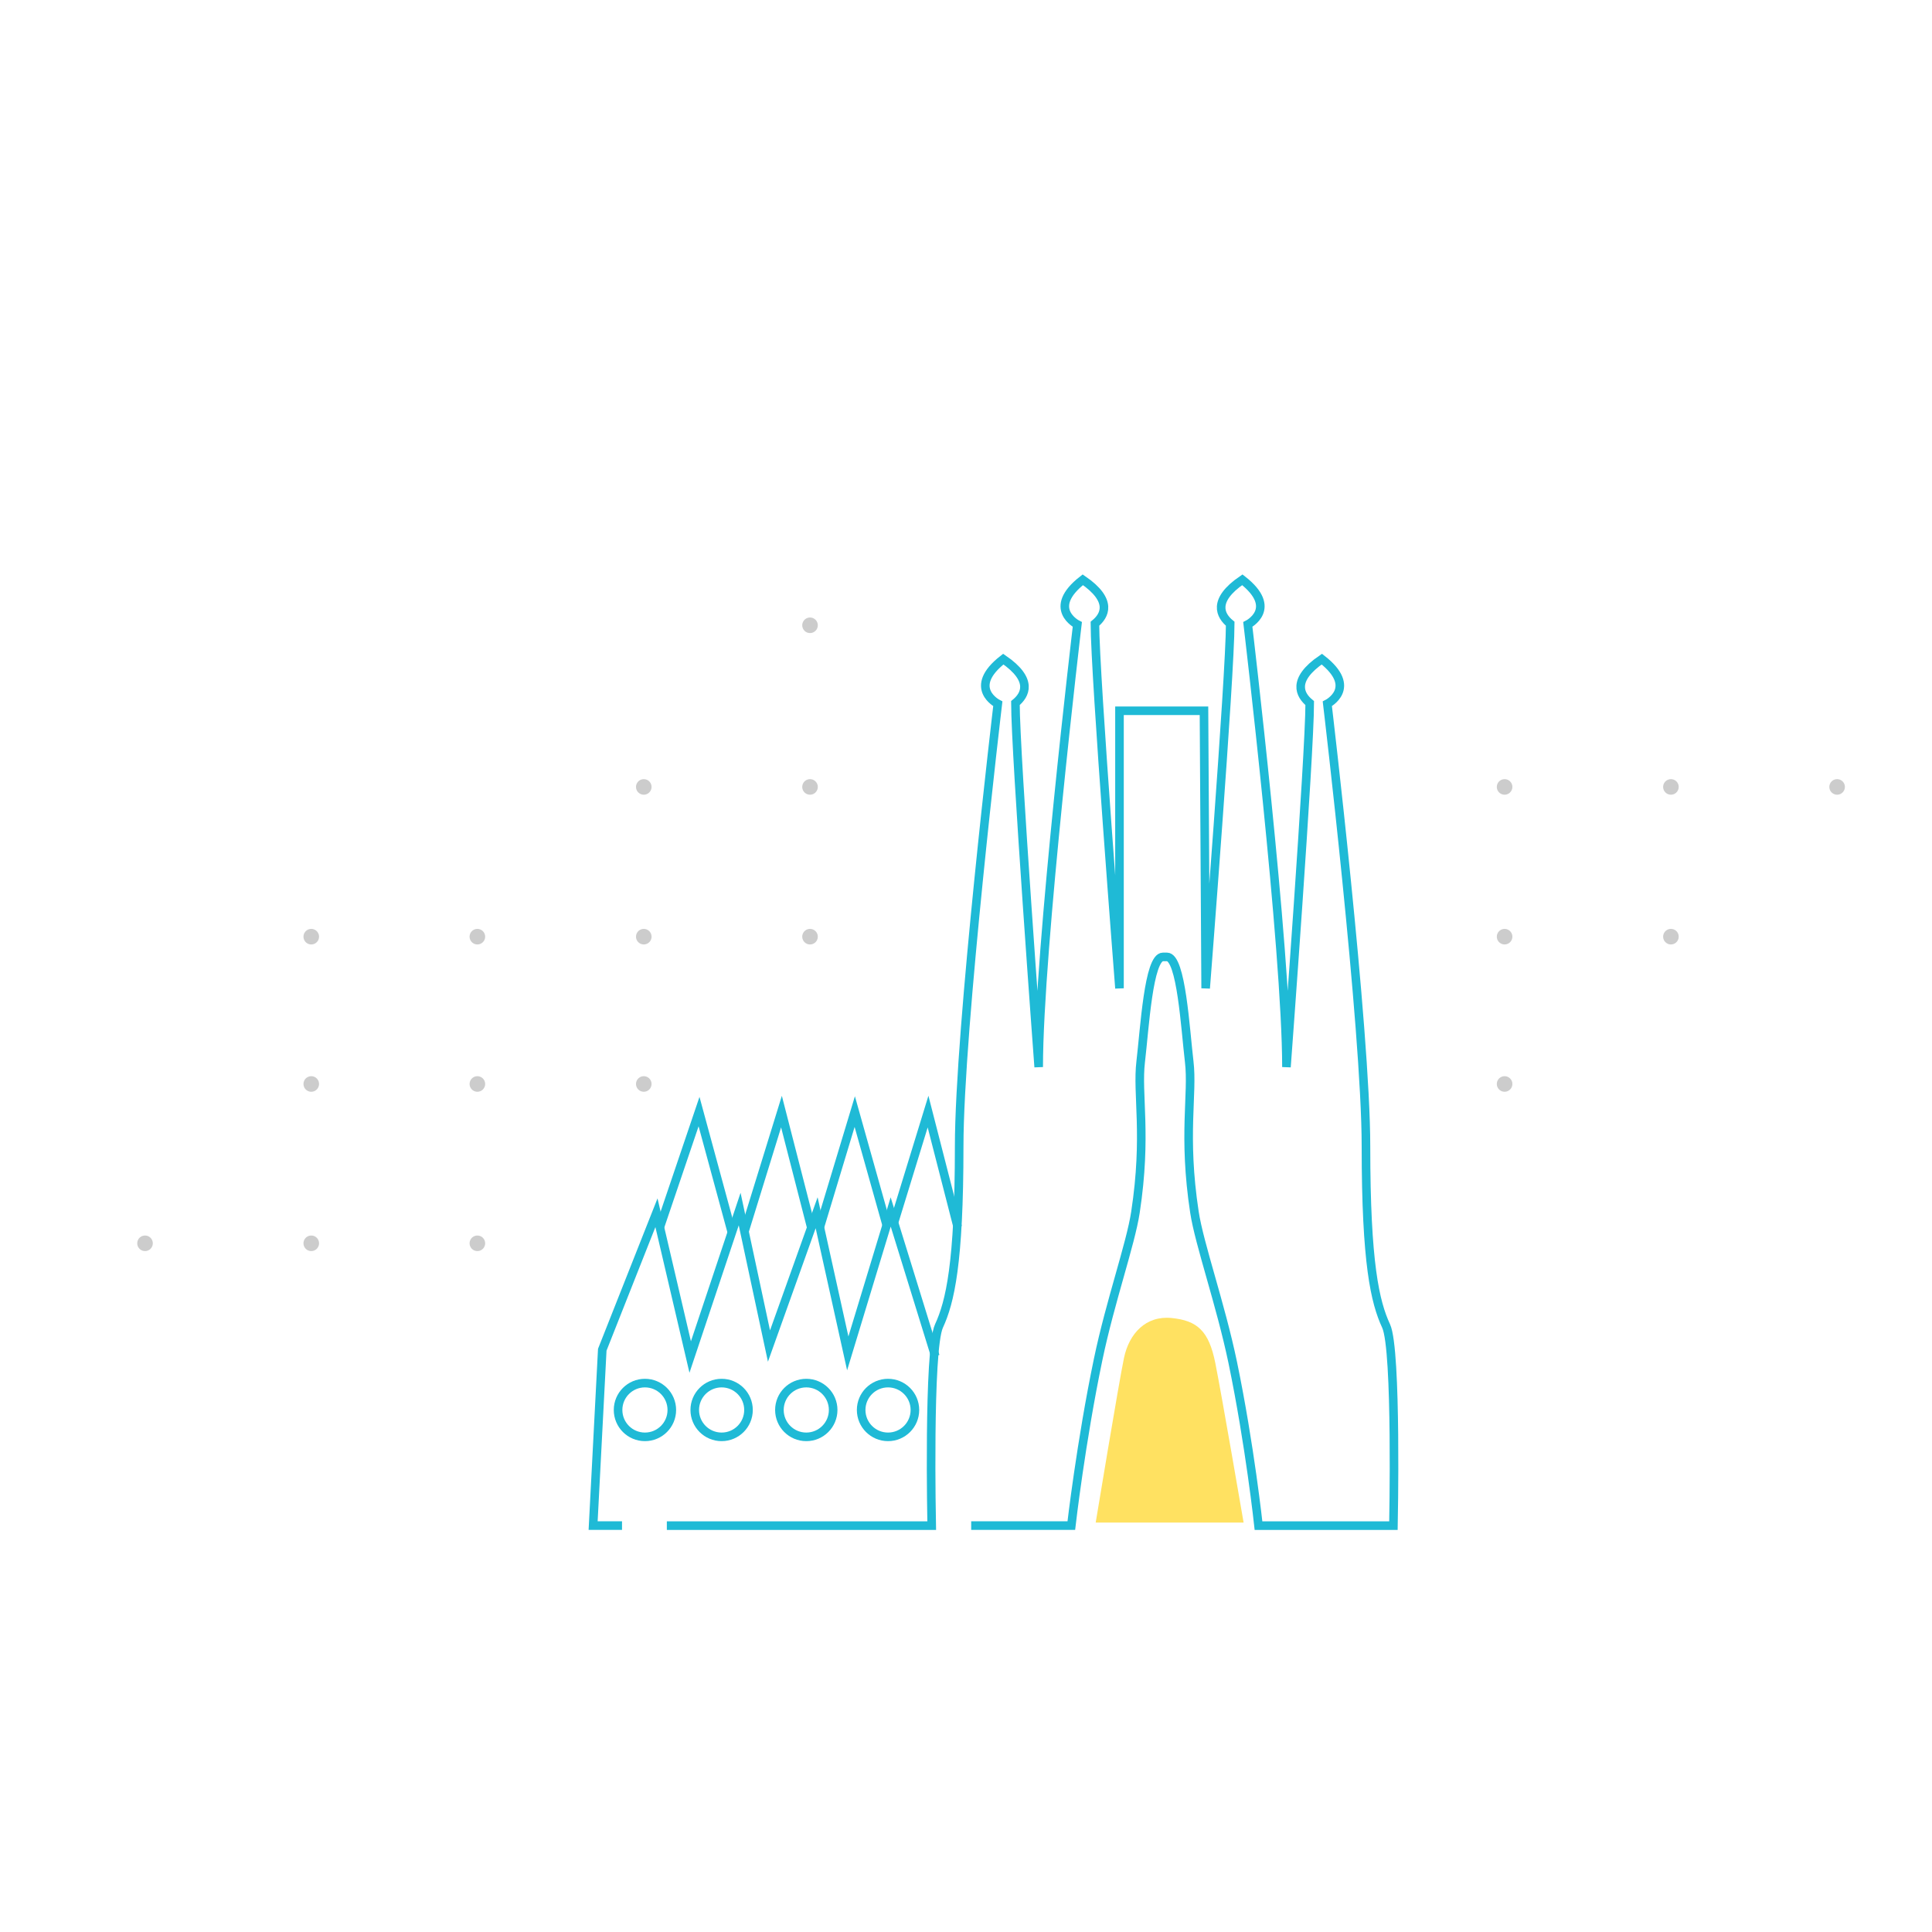 <svg xmlns="http://www.w3.org/2000/svg" viewBox="0 0 450 450"><defs><style>.a{fill:#ffe161;}.b,.c{fill:none;stroke:#1fbad6;stroke-miterlimit:10;stroke-width:2px;}.b{fill-rule:evenodd;}.d{fill:#ccc;}</style></defs><title>barcelona</title><path class="a" d="M255.21,354.63h34.45s-5.09-29.66-6.59-37.15-4.19-9.89-10.18-10.49-9.89,3.6-11.09,9.29S255.21,354.63,255.21,354.63Z"/><polyline class="b" points="217.85 315.88 207.46 282.29 197.46 315.23 190.21 282.47 179.11 313.52 172.28 281.61 160.76 316.08 152.9 282.47 140.28 314.38 138.15 355.34 144.88 355.34"/><polyline class="b" points="153.66 285.94 162.82 258.91 170.48 287.1"/><polyline class="b" points="173.38 286.89 182.02 258.91 188.93 285.79"/><polyline class="b" points="190.94 285.9 199.09 258.91 206.5 285.27"/><polyline class="b" points="208.21 284.81 216.16 258.91 223.06 285.79"/><path class="b" d="M226.21,355.34h23.32s2.23-19.43,6.25-38.7c2.84-13.6,7.56-26.84,8.69-34.29,2.75-18,.31-27.44,1.22-35.07s1.83-24.4,5.19-24.4h.93c3.35,0,4.27,16.78,5.18,24.4s-1.52,17.08,1.22,35.07c1.13,7.42,6.09,21.43,8.92,35,4,19.32,6,38,6,38h31.43s.85-41-1.71-46.51-4.69-14.51-4.69-41.82-9-103.09-9-103.09,7.34-3.71-1.28-10.41c-7.09,4.85-5.09,8.39-2.82,10.24,0,11.95-5.42,84.78-5.42,84.78,0-27.31-9-103.09-9-103.09s7.34-3.71-1.28-10.41c-7.1,4.85-5.09,8.39-2.82,10.24,0,11.95-5.72,84.91-5.72,84.91l-.39-64.64H260.75v64.64s-5.72-73-5.72-84.91c2.27-1.85,4.27-5.39-2.82-10.24-8.62,6.7-1.28,10.41-1.28,10.41s-9,75.78-9,103.09c0,0-5.42-72.83-5.42-84.78,2.27-1.85,4.27-5.39-2.82-10.24-8.62,6.7-1.28,10.41-1.28,10.41s-9,75.78-9,103.09-2.14,36.27-4.7,41.82-1.7,46.51-1.7,46.51H155.32"/><circle class="c" cx="150.22" cy="328.41" r="6.26"/><circle class="c" cx="168.08" cy="328.41" r="6.26"/><circle class="c" cx="187.8" cy="328.41" r="6.26"/><circle class="c" cx="206.84" cy="328.41" r="6.26"/><path class="d" d="M190.48,145.63a1.81,1.81,0,1,1-1.8-1.8A1.81,1.81,0,0,1,190.48,145.63Z"/><path class="d" d="M74.31,252.47a1.81,1.81,0,1,1-1.8-1.8A1.81,1.81,0,0,1,74.31,252.47Z"/><path class="d" d="M74.31,289.58a1.81,1.81,0,1,1-1.8-1.8A1.81,1.81,0,0,1,74.31,289.58Z"/><path class="d" d="M151.76,183.29a1.81,1.81,0,1,1-1.8-1.81A1.81,1.81,0,0,1,151.76,183.29Z"/><path class="d" d="M35.59,289.58a1.81,1.81,0,1,1-1.8-1.8A1.81,1.81,0,0,1,35.59,289.58Z"/><path class="d" d="M190.48,183.29a1.81,1.81,0,1,1-1.8-1.81A1.81,1.81,0,0,1,190.48,183.29Z"/><path class="d" d="M391,183.29a1.81,1.81,0,1,1-1.8-1.81A1.8,1.8,0,0,1,391,183.29Z"/><path class="d" d="M429.71,183.29a1.81,1.81,0,1,1-1.81-1.81A1.81,1.81,0,0,1,429.71,183.29Z"/><path class="d" d="M74.31,218.16a1.81,1.81,0,1,1-1.8-1.8A1.81,1.81,0,0,1,74.31,218.16Z"/><path class="d" d="M113,218.16a1.81,1.81,0,1,1-1.81-1.8A1.81,1.81,0,0,1,113,218.16Z"/><path class="d" d="M151.76,218.16a1.81,1.81,0,1,1-1.8-1.8A1.81,1.81,0,0,1,151.76,218.16Z"/><path class="d" d="M190.48,218.16a1.81,1.81,0,1,1-1.8-1.8A1.81,1.81,0,0,1,190.48,218.16Z"/><path class="d" d="M113,252.47a1.81,1.81,0,1,1-1.81-1.8A1.81,1.81,0,0,1,113,252.47Z"/><path class="d" d="M151.76,252.47a1.81,1.81,0,1,1-1.8-1.8A1.81,1.81,0,0,1,151.76,252.47Z"/><path class="d" d="M113,289.58a1.81,1.81,0,1,1-1.81-1.8A1.81,1.81,0,0,1,113,289.58Z"/><path class="d" d="M352.26,183.29a1.81,1.81,0,1,1-1.8-1.81A1.81,1.81,0,0,1,352.26,183.29Z"/><path class="d" d="M352.26,218.16a1.81,1.81,0,1,1-1.8-1.8A1.81,1.81,0,0,1,352.26,218.16Z"/><path class="d" d="M391,218.16a1.81,1.81,0,1,1-1.8-1.8A1.8,1.8,0,0,1,391,218.16Z"/><path class="d" d="M352.26,252.47a1.81,1.81,0,1,1-1.8-1.8A1.81,1.81,0,0,1,352.26,252.47Z"/></svg>